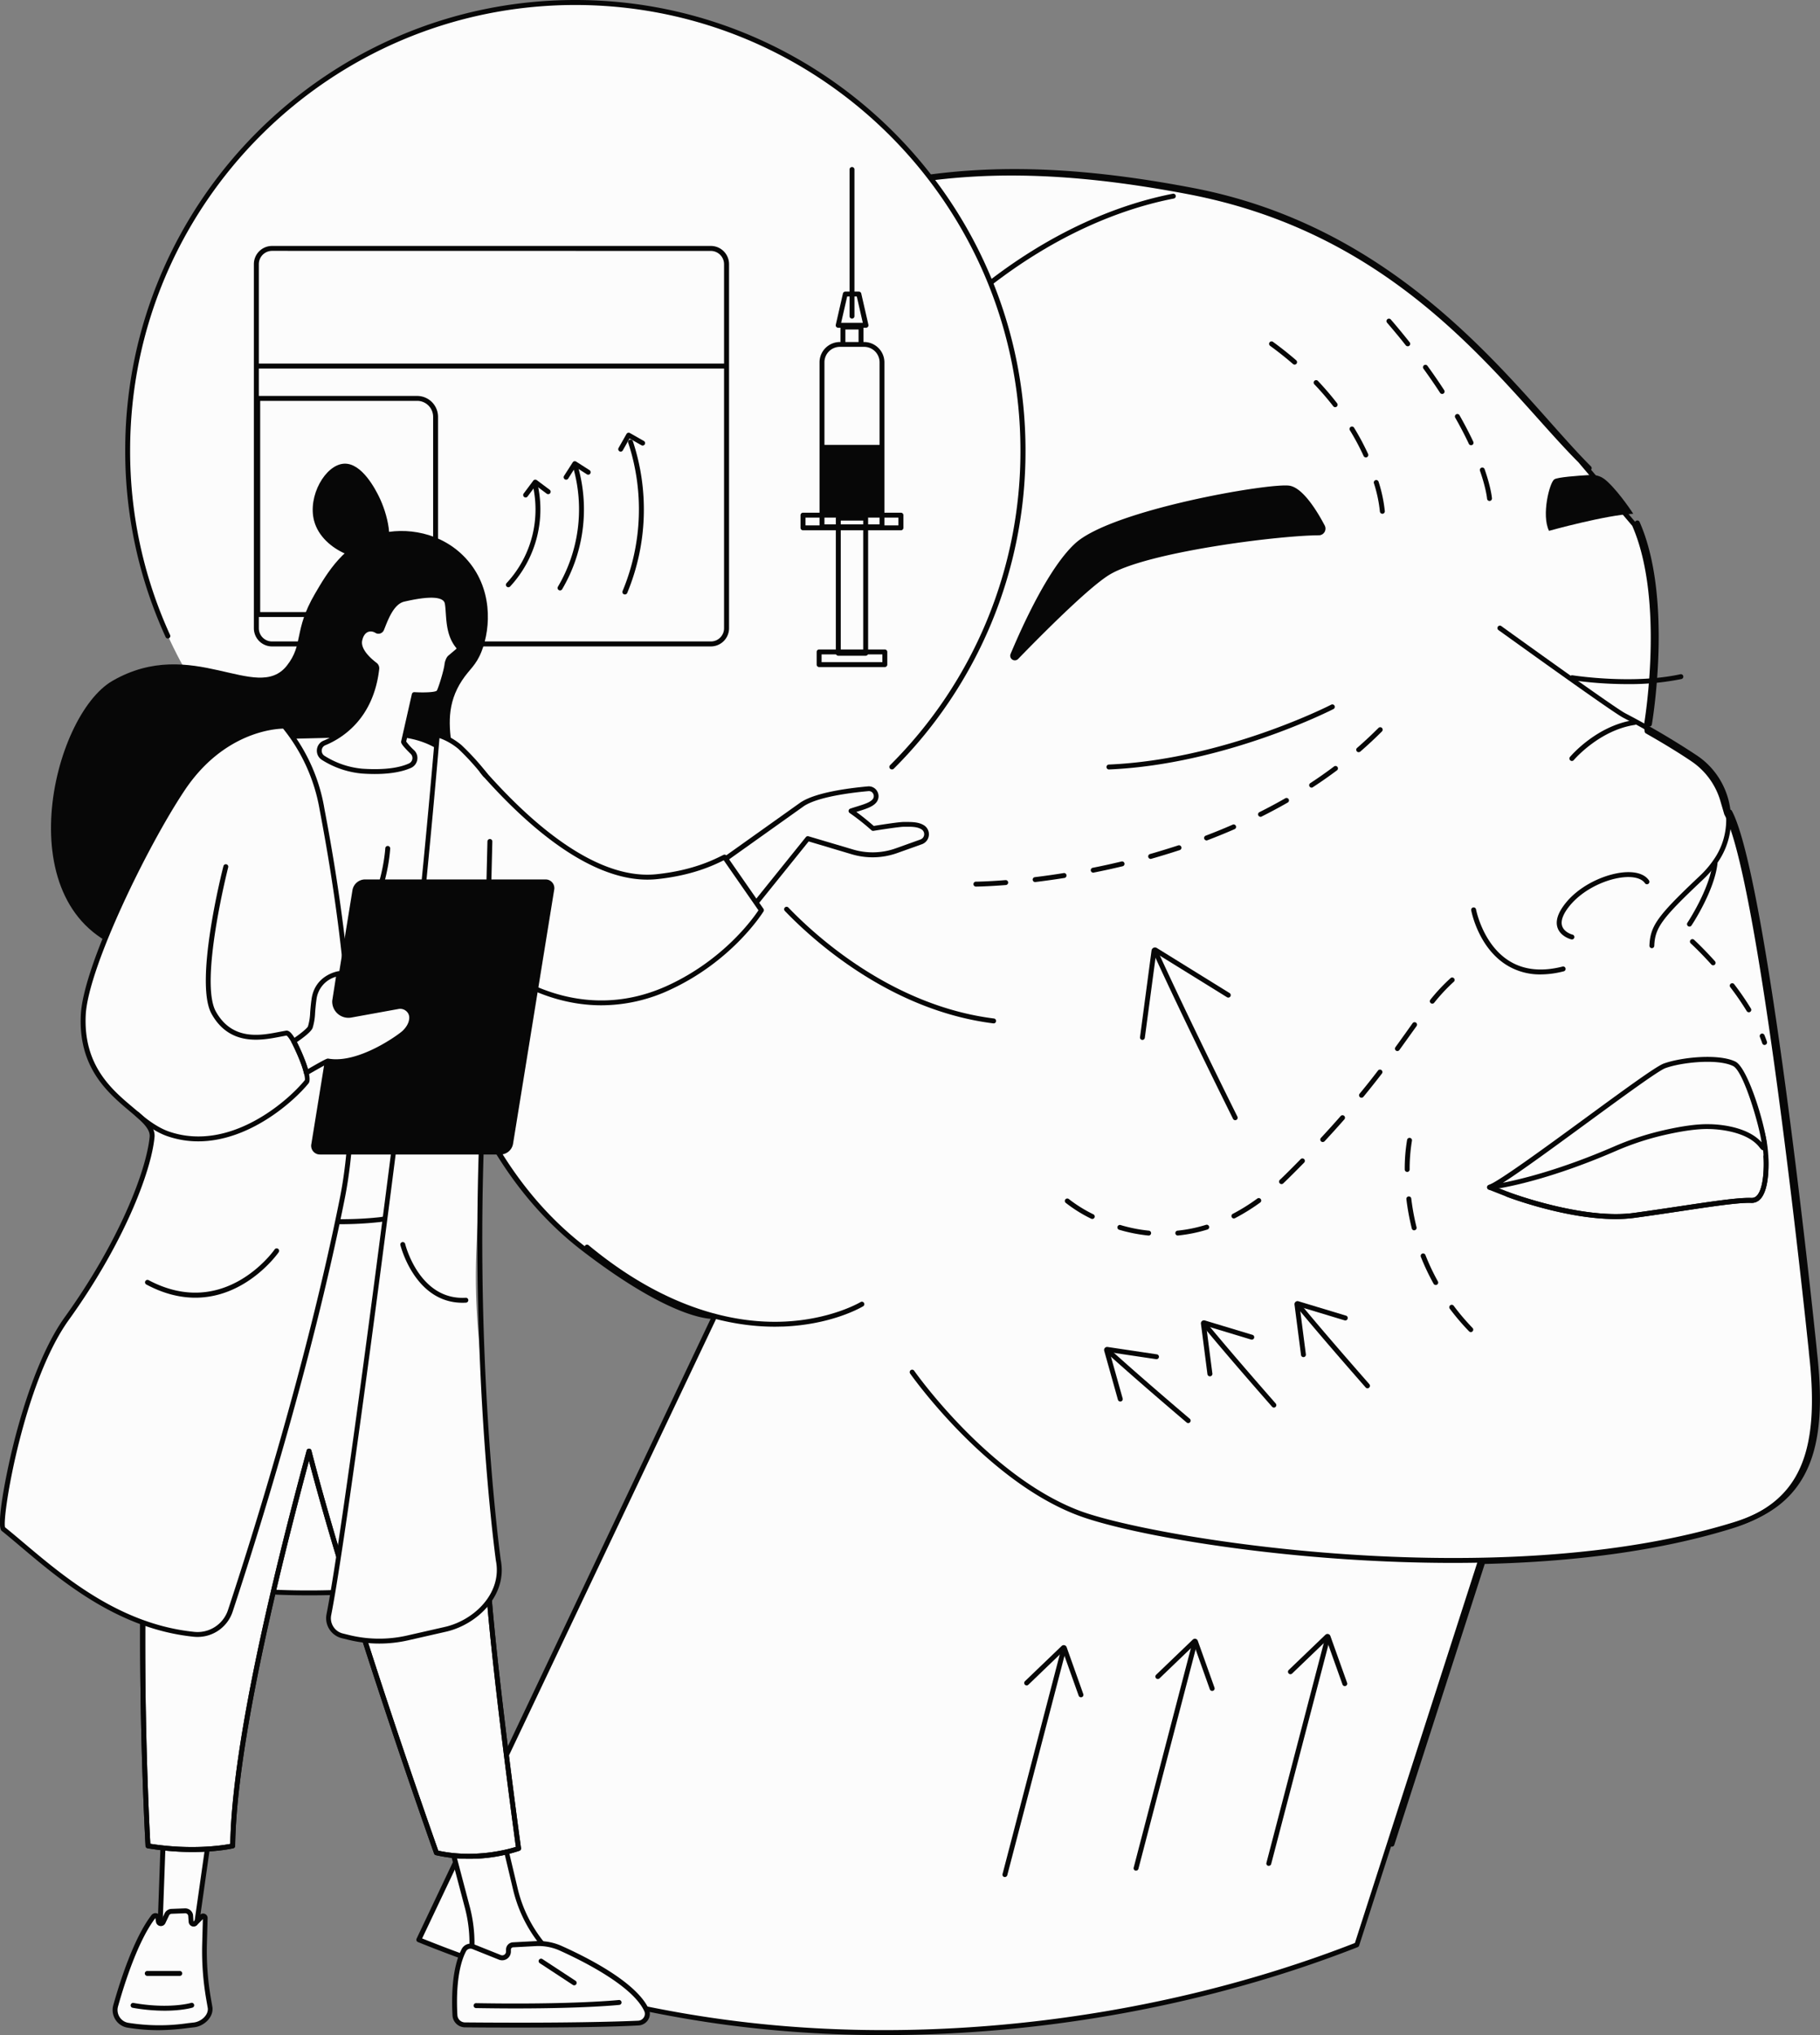 <svg xmlns="http://www.w3.org/2000/svg" width="966.31" height="1080" viewBox="0 0 966.31 1080"><rect x="0" y="0" width="966.31" height="1080" fill="#808080" stroke="none"/><g id="Слой_2" data-name="Слой 2"><g id="beauty02_488367704"><g id="beauty02_488367704-2" data-name="beauty02_488367704"><path d="M916.63 431.75l-1.84-6.27a39.58 39.58.0 0 0-16-22.45c-8-5.4-17-10.75-24.36-14.92l-.38-3s11.58-66-6.37-106.69l-28.72-34C800.34 205.93 746.67 124 631.62 101.93c-65.3-12.53-117.62-13.45-168.11-2-113.27 25.58-201.31 108.25-238 212.73.0.0-43.39 251.89 84.42 350 49.52 38 69.43 35.89 69.43 35.89l-157 330.87c54 21.87 110.49 36.85 163.84 43.94 104.38 13.87 225.3 1.44 334.18-41.19l65.35-202.92v-.46c46.11-1 92.89-6.32 133.33-18.79 38.8-12 48.68-40.19 42.6-92.25C961.59 717.19 936 467.89 916.63 431.75z" fill="#fcfcfc"/><path d="M469.39 1080a633.17 633.17.0 0 1-83.36-5.38c-54-7.18-110.75-22.4-164.16-44a1.29 1.29.0 0 1-.72-.73 1.34 1.34.0 0 1 0-1l156.16-329c-6.43-.48-27.28-4.73-68.19-36.13-29.35-22.53-52.07-55-67.54-96.66-12.34-33.22-20.11-72.27-23.1-116.08-5.08-74.53 5.63-137.89 5.74-138.52a1.6 1.6.0 0 1 .05-.21A334.14 334.14.0 0 1 314.92 175.7 329.58 329.58.0 0 1 463.23 98.61c50.19-11.33 102.2-10.7 168.63 2 95.75 18.38 148.28 77 186.63 119.79 7.6 8.49 14.78 16.5 21.38 23.09l28.8 34.06a1.29 1.29.0 0 1 .19.32c17.42 39.48 7.18 103.2 6.5 107.24l.27 2.15c9.29 5.27 17.32 10.2 23.88 14.65a41 41 0 0 1 16.54 23.19l1.79 6.12c18.52 35 42.41 260.35 45.07 286v.35c3.22 27.62 1.77 47.27-4.57 61.83-6.8 15.61-19.18 25.72-39 31.82C882.71 822.54 838.1 828.87 786.84 830l-65.22 202.5a1.32 1.32.0 0 1-.76.82C642.83 1063.91 554.58 1080 469.39 1080zm-245.26-51.3C277 1050 333 1065 386.37 1072c108.22 14.38 229.54-.51 333-40.88L784.43 829v-.24a1.31 1.31.0 0 1 1.28-1.33c51.47-1.1 96.21-7.4 133-18.73 36.33-11.2 48-36.68 41.7-90.86v-.38c-2.66-25.58-26.55-250.95-44.84-285.12a1.86 1.86.0 0 1-.1-.25l-1.84-6.27a38.36 38.36.0 0 0-15.49-21.74c-6.64-4.5-14.81-9.5-24.28-14.87a1.34 1.34.0 0 1-.65-1l-.37-3a1.2 1.2.0 0 1 0-.38c.11-.66 11.27-65.9-6.21-105.77L838 245.29c-6.57-6.55-13.78-14.59-21.41-23.11-38.1-42.52-90.28-100.75-185.17-119-66.06-12.67-117.74-13.31-167.57-2-110.59 25-199.18 104.14-237 211.79-.5 3-10.65 65.05-5.69 137.85 4.67 68.36 24 160.42 89.63 210.79 48.27 37.06 68.31 35.65 68.51 35.64a1.29 1.29.0 0 1 1.2.55 1.32 1.32.0 0 1 .11 1.3z" fill="#070707"/><path d="M227.24 313.08a1.3 1.3.0 0 1-1.23-1.73 334 334 0 0 1 90.62-136.49 329.54 329.54.0 0 1 148.3-77.09c50.2-11.33 102.21-10.7 168.64 2 95.25 18.28 151.61 81.67 188.9 123.61 7.95 8.94 15.47 17.39 22.23 24.14a1.3 1.3.0 0 1-1.84 1.84c-6.82-6.8-14.36-15.28-22.34-24.25-37.06-41.68-93.06-104.66-187.44-122.78C567 89.7 515.34 89.06 465.51 100.32c-110.63 25-199.24 104.2-237 211.89A1.3 1.3.0 0 1 227.24 313.08z" fill="#070707"/><path d="M875.75 385.58a.82.82.0 0 1-.22.0 1.29 1.29.0 0 1-1.06-1.5c.11-.66 11.3-66.08-6.29-105.94a1.31 1.31.0 1 1 2.39-1.05c17.9 40.58 6.58 106.77 6.46 107.44A1.3 1.3.0 0 1 875.75 385.58z" fill="#070707"/><path d="M771.41 829.41c-20 0-38.79-.77-55.41-1.85-65.06-4.24-121.62-15-143.85-23.44-49.06-18.61-88.53-74.63-88.92-75.2a1.3 1.3.0 0 1 2.14-1.49c.39.56 39.4 55.93 87.7 74.25 38.37 14.56 221.64 44.94 347.3 6.2 36.33-11.19 48-36.67 41.7-90.85v-.35c-2.66-25.59-26.53-250.95-44.84-285.15a1.3 1.3.0 1 1 2.3-1.23C938 464.94 962 690.77 964.62 716.41v.32c3.23 27.62 1.78 47.27-4.57 61.83-6.8 15.61-19.17 25.72-38.94 31.82C873.49 825.07 819.07 829.41 771.41 829.41z" fill="#070707"/><path d="M818 517.11a33.45 33.45.0 0 1-18.44-5.19c-14.72-9.42-18.3-28.11-18.45-28.9a1.31 1.31.0 0 1 2.57-.48c0 .19 3.54 18.4 17.3 27.2 7.79 5 17.43 6.06 28.64 3.2a1.3 1.3.0 1 1 .65 2.52A49.6 49.6.0 0 1 818 517.11z" fill="#070707"/><path d="M834.57 498.52a1.17 1.17.0 0 1-.32.0c-.23-.06-5.72-1.48-7.3-6.23-1.22-3.68.29-8.14 4.49-13.27 8.67-10.6 24.12-16.55 34.06-16.17 4.69.17 8.17 1.68 10 4.36a1.3 1.3.0 1 1-2.13 1.5c-1.76-2.51-5.33-3.16-8-3.26-9.29-.34-23.79 5.25-31.95 15.22-3.54 4.33-4.93 8.06-4 10.8 1.13 3.4 5.42 4.51 5.46 4.52a1.3 1.3.0 0 1-.31 2.57z" fill="#070707"/><path d="M877 503.19h0a1.31 1.31.0 0 1-1.25-1.36c.44-10.55 4.19-15.74 26.73-37a52.35 52.35.0 0 0 8.2-9.82c10.94-17 6.06-40.26-10.9-51.76a423 423 0 0 0-37.89-22.34l-.31-.17c-6.37-3.4-63.53-44.62-66-46.37a1.3 1.3.0 1 1 1.53-2.11c.59.42 59.44 42.86 65.66 46.18l.31.17a425.16 425.16.0 0 1 38.13 22.48c18.11 12.29 23.32 37.11 11.62 55.33a55 55 0 0 1-8.6 10.31c-21.88 20.61-25.51 25.55-25.91 35.19A1.31 1.31.0 0 1 877 503.19z" fill="#070707"/><path d="M897 491.73a1.35 1.35.0 0 1-.72-.22 1.32 1.32.0 0 1-.37-1.81c.12-.18 11.74-17.74 13.38-31.7a1.3 1.3.0 0 1 2.59.31c-1.72 14.58-13.3 32.1-13.8 32.83A1.29 1.29.0 0 1 897 491.73z" fill="#070707"/><path d="M518.27 470.5a1.31 1.31.0 1 1 0-2.61s5.86-.05 15.59-.82a1.3 1.3.0 0 1 .21 2.6c-9.84.78-15.73.83-15.79.83zm31.27-2.4a1.31 1.31.0 0 1-.16-2.6c5.12-.62 10.32-1.35 15.46-2.18a1.31 1.31.0 0 1 .41 2.58c-5.17.83-10.4 1.56-15.55 2.19zm30.92-5a1.3 1.3.0 0 1-.26-2.58c5.11-1 10.24-2.14 15.25-3.34a1.3 1.3.0 0 1 .61 2.53c-5 1.21-10.21 2.34-15.35 3.36A1.07 1.07.0 0 1 580.46 463.15zm30.44-7.3a1.31 1.31.0 0 1-.36-2.56c5-1.42 10.05-3 14.92-4.56a1.31 1.31.0 1 1 .82 2.48c-4.91 1.61-10 3.16-15 4.59A1.34 1.34.0 0 1 610.9 455.85zm29.72-9.8a1.3 1.3.0 0 1-.46-2.52c4.89-1.86 9.74-3.84 14.43-5.89a1.3 1.3.0 0 1 1 2.39c-4.72 2.07-9.62 4.06-14.55 5.94A1.48 1.48.0 0 1 640.62 446.05zm28.66-12.54a1.3 1.3.0 0 1-.58-2.47c4.67-2.34 9.29-4.81 13.72-7.35a1.3 1.3.0 1 1 1.29 2.26c-4.47 2.56-9.13 5.06-13.85 7.42A1.21 1.21.0 0 1 669.28 433.51zM696.4 418a1.31 1.31.0 0 1-1.09-.59 1.29 1.29.0 0 1 .37-1.8c4.37-2.86 8.65-5.87 12.73-8.94A1.3 1.3.0 0 1 710 408.7c-4.13 3.1-8.46 6.14-12.87 9A1.31 1.31.0 0 1 696.4 418zm25-18.81a1.28 1.28.0 0 1-1-.45 1.29 1.29.0 0 1 .13-1.84c3.93-3.41 7.75-7 11.36-10.59a1.3 1.3.0 1 1 1.85 1.84c-3.66 3.66-7.53 7.27-11.51 10.72A1.3 1.3.0 0 1 721.35 399.14z" fill="#070707"/><path d="M625.4 655.68a1.3 1.3.0 0 1-.13-2.6A77.18 77.18.0 0 0 640.32 650a1.3 1.3.0 1 1 .76 2.49 80 80 0 0 1-15.54 3.17zm-15.6.0h-.14a84.2 84.2.0 0 1-15.56-3.09 1.31 1.31.0 0 1 .75-2.5 81.37 81.37.0 0 0 15.07 3 1.3 1.3.0 0 1-.12 2.6zm-29.86-8.79a1.36 1.36.0 0 1-.58-.13 75.31 75.31.0 0 1-13.53-8.43 1.3 1.3.0 1 1 1.67-2 74.2 74.2.0 0 0 13 8.09 1.3 1.3.0 0 1-.59 2.47zm75.2-.26a1.3 1.3.0 0 1-.6-2.46A102.61 102.61.0 0 0 667.63 636a1.31 1.31.0 0 1 1.54 2.11 106.72 106.72.0 0 1-13.43 8.35A1.3 1.3.0 0 1 655.14 646.62zm25.27-18.25a1.29 1.29.0 0 1-.95-.41 1.31 1.31.0 0 1 .06-1.84c.85-.8 1.71-1.62 2.56-2.46 2.89-2.85 5.74-5.71 8.49-8.52a1.3 1.3.0 1 1 1.86 1.83c-2.76 2.81-5.62 5.69-8.52 8.54-.87.86-1.74 1.7-2.61 2.51A1.27 1.27.0 0 1 680.41 628.37zm21.88-22.32a1.3 1.3.0 0 1-.95-2.19c3.58-3.86 7.1-7.75 10.45-11.57a1.3 1.3.0 0 1 2 1.72c-3.37 3.83-6.9 7.75-10.51 11.62A1.27 1.27.0 0 1 702.29 606.05zm20.59-23.51a1.32 1.32.0 0 1-.83-.3 1.31 1.31.0 0 1-.18-1.83c3.31-4 6.49-8 9.7-12.2a1.31 1.31.0 1 1 2.07 1.59c-3.24 4.2-6.42 8.22-9.75 12.26A1.29 1.29.0 0 1 722.88 582.54zm19.06-24.76a1.34 1.34.0 0 1-.76-.24 1.31 1.31.0 0 1-.29-1.82c2.08-2.86 4-5.57 5.86-8.15L750 543a1.3 1.3.0 0 1 2.11 1.53l-3.25 4.52c-1.85 2.59-3.79 5.31-5.87 8.17A1.29 1.29.0 0 1 741.94 557.78zm18.52-25.16a1.27 1.27.0 0 1-.82-.29 1.3 1.3.0 0 1-.19-1.83A99 99 0 0 1 770.25 519 1.3 1.3.0 0 1 772 520.9a96.29 96.29.0 0 0-10.52 11.24A1.27 1.27.0 0 1 760.46 532.62z" fill="#070707"/><path d="M780.92 706.92a1.3 1.3.0 0 1-.94-.4 124.55 124.55.0 0 1-10.24-12 1.3 1.3.0 1 1 2.09-1.56 122 122 0 0 0 10 11.76 1.3 1.3.0 0 1-.94 2.21zm-18.63-25a1.3 1.3.0 0 1-1.14-.66A118.65 118.65.0 0 1 754.39 667a1.3 1.3.0 1 1 2.42-1 116.53 116.53.0 0 0 6.61 14 1.29 1.29.0 0 1-1.13 1.93zm-11.46-29a1.31 1.31.0 0 1-1.26-1 126.18 126.18.0 0 1-2.86-15.54 1.3 1.3.0 0 1 2.59-.31 124.75 124.75.0 0 0 2.8 15.22 1.31 1.31.0 0 1-1 1.58A1.75 1.75.0 0 1 750.83 652.92zm-3.71-31h0a1.29 1.29.0 0 1-1.29-1.31 90.88 90.88.0 0 1 1.28-15.82 1.31 1.31.0 0 1 2.56.51 90.72 90.72.0 0 0-1.23 15.33A1.3 1.3.0 0 1 747.12 621.93z" fill="#070707"/><path d="M936.89 554.56a1.3 1.3.0 0 1-1.23-.88c-.38-1.1-.81-2.23-1.26-3.37a1.3 1.3.0 1 1 2.41-1c.48 1.17.92 2.35 1.31 3.49a1.31 1.31.0 0 1-.81 1.66A1.23 1.23.0 0 1 936.89 554.56zm-8.38-17.36a1.3 1.3.0 0 1-1.11-.63 147.51 147.51.0 0 0-8.79-12.77 1.31 1.31.0 0 1 2.07-1.59 148.31 148.31.0 0 1 8.94 13 1.3 1.3.0 0 1-1.11 2zm-18.88-24.92a1.28 1.28.0 0 1-1-.43c-6.12-6.78-10.81-11.08-10.86-11.12a1.31 1.31.0 1 1 1.76-1.93s4.83 4.42 11 11.31a1.3 1.3.0 0 1-1 2.17z" fill="#070707"/><path d="M733.94 272.65a1.31 1.31.0 0 1-1.3-1.22 73.61 73.61.0 0 0-3.18-15 1.3 1.3.0 1 1 2.49-.76 75.75 75.75.0 0 1 3.3 15.6 1.32 1.32.0 0 1-1.22 1.39zm-8.8-29.91A1.32 1.32.0 0 1 724 242a128.52 128.52.0 0 0-7.29-13.66 1.3 1.3.0 0 1 2.22-1.36 133.71 133.71.0 0 1 7.44 13.93 1.31 1.31.0 0 1-1.18 1.85zm-16.26-26.65a1.3 1.3.0 0 1-1-.5 151.67 151.67.0 0 0-10.12-11.73 1.31 1.31.0 0 1 1.89-1.8A154.94 154.94.0 0 1 709.91 214a1.3 1.3.0 0 1-.23 1.83A1.33 1.33.0 0 1 708.88 216.09zm-21.52-22.6a1.33 1.33.0 0 1-.86-.32c-3.83-3.32-7.92-6.57-12.15-9.64a1.32 1.32.0 0 1-.29-1.83 1.3 1.3.0 0 1 1.82-.28c4.3 3.12 8.44 6.41 12.33 9.78a1.31 1.31.0 0 1 .13 1.84A1.33 1.33.0 0 1 687.36 193.49z" fill="#070707"/><path d="M790.84 265.85a1.3 1.3.0 0 1-1.3-1.2s-.43-5.23-3.76-14.8a1.3 1.3.0 0 1 2.46-.86c3.46 9.94 3.88 15.25 3.9 15.47a1.31 1.31.0 0 1-1.21 1.39zm-9.79-29.57a1.3 1.3.0 0 1-1.18-.75c-2.1-4.46-4.51-9.09-7.17-13.77a1.31 1.31.0 1 1 2.27-1.29c2.68 4.74 5.13 9.43 7.26 13.95a1.31 1.31.0 0 1-.63 1.74A1.3 1.3.0 0 1 781.05 236.28zm-15.36-27.21a1.31 1.31.0 0 1-1.09-.59c-2.74-4.21-5.71-8.52-8.83-12.82a1.3 1.3.0 0 1 2.11-1.53c3.15 4.33 6.14 8.68 8.9 12.93a1.29 1.29.0 0 1-.38 1.8A1.31 1.31.0 0 1 765.69 209.07zm-18.32-25.32a1.32 1.32.0 0 1-1-.49c-3.14-4-6.48-8-9.92-12a1.3 1.3.0 1 1 2-1.7c3.46 4 6.82 8.11 10 12.1a1.3 1.3.0 0 1-1 2.11z" fill="#070707"/><path d="M588.71 408.35a1.31 1.31.0 0 1-.06-2.61c61.09-2.6 117.58-31.48 118.15-31.78a1.3 1.3.0 0 1 1.19 2.32c-.56.29-57.57 29.44-119.23 32.07z" fill="#070707"/><path d="M864.15 363.05a209.16 209.16.0 0 1-29.65-2.11 1.3 1.3.0 1 1 .42-2.57c.31.05 31.76 5 57.25-.55a1.3 1.3.0 1 1 .56 2.54A137.61 137.61.0 0 1 864.15 363.05z" fill="#070707"/><path d="M801.48 634.26S840 648.79 867.64 645s52.69-8.34 62.17-8 7.77-23.25 7.77-23.25-.27-19.29-10.59-27.61-117.75 37.19-117.75 37.19l-18.37 6.72z" fill="#fcfcfc"/><path d="M857.6 646.94c-25.89.0-55.18-10.94-56.58-11.46h0l-10.62-4.17a1.31 1.31.0 0 1 0-2.44l18.37-6.72c.21-.09 27.15-11.48 55-21.71 57-20.93 62.28-16.67 64-15.27 10.67 8.61 11.06 27.8 11.08 28.61.0.62 1.16 17-4.27 22.58a6.16 6.16.0 0 1-4.86 2c-6.44-.26-20.83 1.9-37.5 4.4-7.46 1.12-15.92 2.38-24.44 3.55A75.88 75.88.0 0 1 857.6 646.94zM802 633c.7.26 38.6 14.35 65.51 10.67 8.51-1.17 16.59-2.38 24.41-3.55 17.49-2.62 31.31-4.69 38-4.42a3.65 3.65.0 0 0 2.88-1.2c3.84-4 3.86-16.26 3.54-20.66.0-.26-.39-18.85-10.11-26.69-7.07-5.7-75.17 19.9-116.43 37.38l-15.2 5.56z" fill="#070707"/><path d="M935.43 608.35c5.37 7.35-6.85-40.11-14.68-43.84-8.91-4.25-28.66-1.9-37 1.13s-82.27 60.66-92.88 64.45c0 0 24.68-2.34 66.52-20.45a148 148 0 0 1 24.49-8.21c8.18-1.94 17.94-3.75 25.37-3.57C907.25 597.86 927.6 597.61 935.43 608.35z" fill="#fcfcfc"/><path d="M790.87 631.39a1.3 1.3.0 0 1-.44-2.53c5.47-2 29.66-19.66 51-35.28 20.29-14.86 37.81-27.68 41.88-29.16 9.1-3.31 28.9-5.43 38-1.09 7.32 3.49 17.26 38.86 16.72 45.08-.11 1.36-.76 1.81-1.29 2-1.2.34-2-.82-2.36-1.25-7.35-10.08-26.92-10-27.11-10-6.07-.15-14.72 1.07-25.09 3.53a147.25 147.25.0 0 0-24.27 8.13c-41.56 18-66.67 20.53-66.92 20.56zm115.7-67.9c-8.11.0-17.09 1.45-22.38 3.37-3.72 1.36-22.79 15.32-41.23 28.82-17.29 12.66-35 25.66-45 32 10.17-2 30.68-7 58.91-19.2a149 149 0 0 1 24.7-8.27c10.73-2.55 19.38-3.76 25.71-3.61.76.0 19.3-.12 28 9.6-1.15-8.69-9.53-37.8-15.14-40.47C916.92 564.13 911.93 563.49 906.57 563.49zM936.8 608h0z" fill="#070707"/><path d="M857.82 646.93c-26.14.0-56.44-11.33-57.88-11.88a1.3 1.3.0 1 1 .92-2.44c.39.15 39.58 14.8 66.6 11.1 8.51-1.17 16.59-2.38 24.41-3.55 17.49-2.62 31.31-4.69 38-4.42a3.65 3.65.0 0 0 2.88-1.2c3.84-4 3.86-16.26 3.54-20.66a1.3 1.3.0 0 1 2.6-.19c0 .7 1.17 17-4.26 22.66a6.16 6.16.0 0 1-4.86 2c-6.44-.26-20.83 1.9-37.5 4.4-7.46 1.12-15.92 2.38-24.44 3.55A73.93 73.93.0 0 1 857.82 646.93z" fill="#070707"/><path d="M834.57 403.84a1.27 1.27.0 0 1-.84-.31 1.3 1.3.0 0 1-.16-1.83c.57-.68 14.13-16.55 33.92-19.56a1.3 1.3.0 0 1 .39 2.58c-18.83 2.86-32.18 18.5-32.32 18.66A1.29 1.29.0 0 1 834.57 403.84z" fill="#070707"/><path d="M700.22 284.08a3.55 3.55.0 0 0 3.12-5.21c-3.86-7.33-11.46-19.91-18.64-21.11-10.19-1.7-94.26 12.74-113.79 30.57-13.7 12.51-27.4 42.15-34.36 58.73a2.45 2.45.0 0 0 4 2.66c13-13.4 37.1-37.59 48.18-44.52C608.14 293.08 678.55 284.15 700.22 284.08z" fill="#070707"/><path d="M822.43 281.71s30.56-8.5 44.72-9.06c0 0-6.59-10.25-13.31-16.7-3.11-3-5.67-4.09-10-3.85-6.46.37-16.87 1.14-18.6 2.29C822.71 256.09 818.32 273.36 822.43 281.71z" fill="#070707"/><path d="M411.37 704.06c-24.14.0-60-7.63-100.55-41.27a1.3 1.3.0 0 1 1.66-2c42.38 35.14 79.37 41.47 103 40.6 25.54-.94 41.29-10.31 41.45-10.4a1.3 1.3.0 0 1 1.79.44 1.31 1.31.0 0 1-.44 1.79c-.66.39-16.37 9.76-42.54 10.77C414.3 704 412.85 704.06 411.37 704.06z" fill="#070707"/><path d="M516.11 159.25a1.3 1.3.0 0 1-.84-2.3c42.7-35.78 82-49.19 107.41-54.13a1.3 1.3.0 1 1 .5 2.55c-25.13 4.89-64 18.15-106.23 53.58A1.33 1.33.0 0 1 516.11 159.25z" fill="#070707"/><path d="M739 980a1.12 1.12.0 0 1-.4-.07 1.31 1.31.0 0 1-.84-1.64L786.2 828a1.3 1.3.0 1 1 2.48.8l-48.4 150.29A1.3 1.3.0 0 1 739 980z" fill="#070707"/><path d="M655.83 594.47a1.3 1.3.0 0 1-1.17-.72c-.26-.53-26.38-52.94-42.48-88.35a1.3 1.3.0 1 1 2.37-1.08c16.08 35.37 42.18 87.74 42.44 88.27a1.3 1.3.0 0 1-.58 1.74A1.24 1.24.0 0 1 655.83 594.47z" fill="#070707"/><path d="M606.58 551.87h-.18a1.3 1.3.0 0 1-1.12-1.46l6.12-46a1.84 1.84.0 0 1 2.8-1.33L652.83 527a1.3 1.3.0 0 1-1.37 2.22l-37.63-23.29-6 44.85A1.3 1.3.0 0 1 606.58 551.87zM614 504.73z" fill="#070707"/><path d="M726.09 736.76a1.32 1.32.0 0 1-1-.44c-.2-.24-20.87-23.66-35.21-41a1.3 1.3.0 1 1 2-1.66c14.31 17.28 35 40.68 35.16 40.91a1.31 1.31.0 0 1-.12 1.84A1.27 1.27.0 0 1 726.09 736.76z" fill="#070707"/><path d="M692.05 720.21a1.3 1.3.0 0 1-1.29-1.13l-3.46-26.76a1.62 1.62.0 0 1 .56-1.44 1.59 1.59.0 0 1 1.51-.32l25.28 7.64a1.29 1.29.0 0 1 .87 1.62 1.31 1.31.0 0 1-1.63.87l-23.81-7.19 3.26 25.24a1.3 1.3.0 0 1-1.12 1.46zM689.88 692h0z" fill="#070707"/><path d="M676.42 747a1.32 1.32.0 0 1-1-.44c-.23-.26-22.75-25.79-37.11-43.27a1.31 1.31.0 0 1 .19-1.84 1.29 1.29.0 0 1 1.83.18c14.32 17.45 36.82 42.95 37 43.2a1.31 1.31.0 0 1-1 2.17z" fill="#070707"/><path d="M642.37 730.4a1.31 1.31.0 0 1-1.29-1.13l-3.45-26.76a1.57 1.57.0 0 1 .55-1.44 1.61 1.61.0 0 1 1.52-.32L665 708.39a1.3 1.3.0 1 1-.75 2.49l-23.81-7.19 3.26 25.24a1.31 1.31.0 0 1-1.13 1.46zm-2.16-28.23h0z" fill="#070707"/><path d="M630.89 755.22a1.31 1.31.0 0 1-.85-.31c-.26-.22-26.24-22.22-43-37.45a1.3 1.3.0 1 1 1.75-1.92c16.7 15.19 42.65 37.16 42.91 37.38a1.31 1.31.0 0 1-.84 2.3z" fill="#070707"/><path d="M594.81 743.77a1.31 1.31.0 0 1-1.26-.95l-7.29-26a1.62 1.62.0 0 1 1.8-2l26.11 3.9a1.3 1.3.0 1 1-.38 2.57l-24.61-3.67 6.88 24.51a1.29 1.29.0 0 1-.9 1.6A1.1 1.1.0 0 1 594.81 743.77zm-6-27.63h0z" fill="#070707"/><path d="M573.94 900.74a1.3 1.3.0 0 1-1.23-.87l-8.36-23.43L546 894.07a1.3 1.3.0 0 1-1.81-1.88l19.47-18.68a1.6 1.6.0 0 1 1.49-.41 1.63 1.63.0 0 1 1.16 1L575.16 899a1.29 1.29.0 0 1-.78 1.66A1.41 1.41.0 0 1 573.94 900.74zm-8.49-25.35h0z" fill="#070707"/><path d="M533.55 996.11a1.24 1.24.0 0 1-.33.0 1.3 1.3.0 0 1-.93-1.59L562.86 877.3a1.29 1.29.0 0 1 1.59-.93 1.31 1.31.0 0 1 .93 1.59L534.81 995.14A1.3 1.3.0 0 1 533.55 996.11z" fill="#070707"/><path d="M643.57 897.34a1.3 1.3.0 0 1-1.23-.86L634 873.05l-18.36 17.62a1.3 1.3.0 0 1-1.81-1.88l19.47-18.68a1.62 1.62.0 0 1 2.65.62l8.87 24.87a1.29 1.29.0 0 1-1.22 1.74zM635.08 872h0z" fill="#070707"/><path d="M603.18 992.71a1.24 1.24.0 0 1-.33.0 1.3 1.3.0 0 1-.93-1.59L632.49 873.9a1.3 1.3.0 1 1 2.52.66L604.44 991.74A1.29 1.29.0 0 1 603.18 992.71z" fill="#070707"/><path d="M714 894.79a1.3 1.3.0 0 1-1.22-.86l-8.37-23.43-18.36 17.62a1.3 1.3.0 1 1-1.81-1.88l19.47-18.68a1.62 1.62.0 0 1 2.64.63l8.88 24.86a1.29 1.29.0 0 1-1.23 1.74zm-8.48-25.35h0z" fill="#070707"/><path d="M673.66 990.17a1.26 1.26.0 0 1-.33.0 1.29 1.29.0 0 1-.93-1.59L703 871.35a1.31 1.31.0 0 1 2.53.66L674.92 989.19A1.31 1.31.0 0 1 673.66 990.17z" fill="#070707"/><path d="M527.61 543.1h-.17c-54.73-6.84-95.68-44-110.75-59.68a1.3 1.3.0 0 1 1.88-1.81c14.87 15.47 55.29 52.16 109.2 58.9a1.31 1.31.0 0 1-.16 2.6z" fill="#070707"/><circle cx="305.44" cy="238.96" r="237.65" transform="translate(-79.51 285.97) rotate(-45)" fill="#fcfcfc"/><path d="M473.49 408.31a1.31 1.31.0 0 1-.92-2.23A234.79 234.79.0 0 0 541.79 239c0-130.33-106-236.35-236.35-236.35S69.09 108.63 69.09 239a234.44 234.44.0 0 0 21.22 98 1.3 1.3.0 1 1-2.37 1.08A236.94 236.94.0 0 1 66.48 239c0-131.76 107.2-239 239-239s239 107.2 239 239a237.42 237.42.0 0 1-70 169A1.31 1.31.0 0 1 473.49 408.31z" fill="#070707"/><path d="M221.48 327.44H136.84a1.3 1.3.0 0 1-1.3-1.3V211.42a1.3 1.3.0 0 1 1.3-1.3h84.64a11.1 11.1.0 0 1 11.09 11.08v95.16A11.1 11.1.0 0 1 221.48 327.44zm-83.34-2.61h83.34a8.48 8.48.0 0 0 8.48-8.47V221.2a8.48 8.48.0 0 0-8.48-8.47H138.14z" fill="#070707"/><path d="M377.43 343.05h-233a9.65 9.65.0 0 1-9.64-9.64V140.17a9.65 9.65.0 0 1 9.64-9.65h233a9.66 9.66.0 0 1 9.65 9.65V333.41A9.66 9.66.0 0 1 377.43 343.05zm-233-209.92a7.05 7.05.0 0 0-7 7V333.41a7 7 0 0 0 7 7h233a7 7 0 0 0 7-7V140.17a7.05 7.05.0 0 0-7-7z" fill="#070707"/><path d="M385.58 195.56H136.84a1.31 1.31.0 0 1 0-2.61H385.58a1.31 1.31.0 0 1 0 2.61z" fill="#070707"/><path d="M269.91 311.64a1.34 1.34.0 0 1-.89-.35 1.31 1.31.0 0 1-.06-1.84 57.25 57.25.0 0 0 15.36-39.09 57.91 57.91.0 0 0-1.3-12.2 1.3 1.3.0 0 1 2.55-.55 60.22 60.22.0 0 1-14.7 53.61A1.31 1.31.0 0 1 269.91 311.64z" fill="#070707"/><path d="M279.08 264a1.33 1.33.0 0 1-.78-.26 1.3 1.3.0 0 1-.27-1.82l5.11-6.85a1.29 1.29.0 0 1 .86-.51 1.37 1.37.0 0 1 1 .24l6.84 5.11a1.3 1.3.0 1 1-1.56 2.09l-5.82-4.34-4.34 5.81A1.28 1.28.0 0 1 279.08 264z" fill="#070707"/><path d="M297.34 313.34a1.25 1.25.0 0 1-.66-.19 1.3 1.3.0 0 1-.46-1.78 80.86 80.86.0 0 0 8.32-62.5 1.29 1.29.0 0 1 .9-1.6 1.31 1.31.0 0 1 1.61.91 83.42 83.42.0 0 1-8.58 64.52A1.32 1.32.0 0 1 297.34 313.34z" fill="#070707"/><path d="M300.57 254.56a1.27 1.27.0 0 1-.7-.21 1.3 1.3.0 0 1-.4-1.8l4.61-7.19a1.27 1.27.0 0 1 .82-.57 1.37 1.37.0 0 1 1 .17l7.19 4.6a1.31 1.31.0 0 1-1.41 2.2l-6.11-3.92L301.67 254A1.3 1.3.0 0 1 300.57 254.56z" fill="#070707"/><path d="M331.75 315.47a1.24 1.24.0 0 1-.5-.1 1.3 1.3.0 0 1-.7-1.7 112.72 112.72.0 0 0 3-78.69 1.3 1.3.0 1 1 2.47-.82 115.41 115.41.0 0 1-3 80.51A1.31 1.31.0 0 1 331.75 315.47z" fill="#070707"/><path d="M329.55 239.67a1.23 1.23.0 0 1-.64-.17 1.3 1.3.0 0 1-.49-1.78l4.21-7.42a1.36 1.36.0 0 1 .79-.62 1.39 1.39.0 0 1 1 .12l7.43 4.22a1.3 1.3.0 1 1-1.29 2.26l-6.31-3.58L330.68 239A1.31 1.31.0 0 1 329.55 239.67z" fill="#070707"/><path d="M450.9 89.94h2.89v77.84H450.9z" fill="#fcfcfc"/><path d="M452.36 169.09a1.31 1.31.0 0 1-1.3-1.31V89.94a1.3 1.3.0 0 1 2.6.0v77.84A1.31 1.31.0 0 1 452.36 169.09z" fill="#070707"/><path d="M457.15 185.64h-9.61a1.3 1.3.0 0 1-1.3-1.3V173.55a1.3 1.3.0 0 1 1.3-1.3h9.61a1.31 1.31.0 0 1 1.31 1.3v10.79A1.31 1.31.0 0 1 457.15 185.64zm-8.3-2.6h7v-8.19h-7z" fill="#070707"/><path d="M459.74 173.94H445a1.3 1.3.0 0 1-1-.49 1.29 1.29.0 0 1-.25-1.1l3.8-16.6a1.3 1.3.0 0 1 1.27-1H456a1.31 1.31.0 0 1 1.27 1l3.8 16.6a1.3 1.3.0 0 1-1.27 1.59zm-13.15-2.61H458.1l-3.2-14h-5.1z" fill="#070707"/><path d="M445.08 276.47h14.53v70.25H445.08z" fill="#fcfcfc"/><path d="M459.61 348H445.08a1.3 1.3.0 0 1-1.3-1.3V275a1.31 1.31.0 0 1 1.3-1.31h14.53a1.31 1.31.0 0 1 1.31 1.31v71.77A1.31 1.31.0 0 1 459.61 348zm-13.22-2.61h11.92V276.25H446.39z" fill="#070707"/><path d="M457.31 182.81h-9.92a11 11 0 0 0-11 11V236.1h31.85V193.77A11 11 0 0 0 457.31 182.81z" fill="#fcfcfc"/><path d="M436.42 236.09h31.85v36.53H436.42z" fill="#070707"/><path d="M468.27 280.87H436.42a1.3 1.3.0 0 1-1.3-1.3V192.31a10.81 10.81.0 0 1 10.8-10.8h12.85a10.81 10.81.0 0 1 10.8 10.8v87.26A1.3 1.3.0 0 1 468.27 280.87zm-30.54-2.6H467v-86a8.21 8.21.0 0 0-8.2-8.2H445.92a8.2 8.2.0 0 0-8.19 8.2z" fill="#070707"/><path d="M478.34 281.42h-52a1.3 1.3.0 0 1-1.3-1.3v-6.73a1.3 1.3.0 0 1 1.3-1.3h52a1.31 1.31.0 0 1 1.31 1.3v6.73A1.31 1.31.0 0 1 478.34 281.42zm-50.68-2.61H477v-4.12H427.66z" fill="#070707"/><path d="M469.79 354H434.9a1.3 1.3.0 0 1-1.3-1.3v-6.73a1.3 1.3.0 0 1 1.3-1.3h34.89a1.31 1.31.0 0 1 1.31 1.3v6.73A1.31 1.31.0 0 1 469.79 354zm-33.58-2.61h32.28v-4.12H436.21z" fill="#070707"/><path d="M215.28 842.2S101.94 858.71 41.41 816.89 152.06 548.21 152.06 548.21z" fill="#fcfcfc"/><path d="M163.82 846.62c-38.14.0-89.12-5.15-123.15-28.66-6.94-4.8-11.26-12.17-12.83-21.91-4.72-29.26 14.6-80 57.42-150.87 31.8-52.63 65.43-97.31 65.76-97.76a1.31 1.31.0 0 1 2.32.51l63.22 294a1.29 1.29.0 0 1-.21 1 1.27 1.27.0 0 1-.88.55A405.61 405.61.0 0 1 163.82 846.62zM151.39 551.29c-15.57 21.05-131.33 180.17-121 244.35 1.46 9 5.41 15.8 11.74 20.18C98 854.39 200.6 842.77 213.71 841.1z" fill="#070707"/><path d="M235.9 965.92l12.19 46.21a74.6 74.6.0 0 1 1.89 28.34L247.54 1060l61.56-10-8-5.86a72.49 72.49.0 0 1-27.53-41.61L263 957.9z" fill="#fcfcfc"/><path d="M247.54 1061.3a1.31 1.31.0 0 1-1.29-1.47l2.44-19.52a73.19 73.19.0 0 0-1.86-27.84l-12.19-46.22a1.31 1.31.0 0 1 .89-1.58l27.12-8a1.32 1.32.0 0 1 1 .12 1.29 1.29.0 0 1 .61.83l10.59 44.58a71.26 71.26.0 0 0 27 40.86l7.95 5.86a1.29 1.29.0 0 1 .5 1.35 1.31 1.31.0 0 1-1.06 1l-61.56 10zm-10-94.49 11.86 45a75.74 75.74.0 0 1 1.93 28.83l-2.23 17.8 56.78-9.27-5.46-4a73.9 73.9.0 0 1-28-42.36l-10.28-43.24z" fill="#070707"/><path d="M241.55 1069.54c-.46-8.16-.57-24.41 4.75-34.59a4 4 0 0 1 5-1.84l14.08 5.64a3.34 3.34.0 0 0 4.57-3.09v-1a2.58 2.58.0 0 1 2.43-2.57l12.13-.63a28.59 28.59.0 0 1 13.18 2.47c12.55 5.63 39.2 18.91 45.56 32.8a5 5 0 0 1-4.37 6.92c-11 .49-38.83 1.37-92 .91A5.37 5.37.0 0 1 241.55 1069.54z" fill="#fcfcfc"/><path d="M275.44 1076c-8.59.0-18.09.0-28.58-.12a6.69 6.69.0 0 1-6.61-6.3c-.49-8.72-.52-24.91 4.89-35.27a5.29 5.29.0 0 1 6.67-2.44l14.09 5.64a2 2 0 0 0 2.77-1.88v-1a3.87 3.87.0 0 1 3.67-3.87l12.13-.63a30 30 0 0 1 13.78 2.58c14.52 6.51 39.83 19.51 46.22 33.45a6 6 0 0 1-.36 5.72 6.35 6.35.0 0 1-5.14 3C329.46 1075.42 309.78 1076 275.44 1076zm-32.59-6.57a4.08 4.08.0 0 0 4 3.84c52.38.45 80.11-.38 92-.91a3.74 3.74.0 0 0 3-1.8 3.43 3.43.0 0 0 .22-3.28c-6.26-13.65-33.49-27-44.91-32.15a27.46 27.46.0 0 0-12.58-2.36l-12.13.64a1.26 1.26.0 0 0-1.2 1.26v1a4.63 4.63.0 0 1-6.35 4.3l-14.09-5.64a2.68 2.68.0 0 0-3.39 1.23C242.33 1045.36 242.37 1061 242.85 1069.46z" fill="#070707"/><path d="M273.78 1065.85q-9.67.0-21.13-.19a1.31 1.31.0 0 1 0-2.61c51.52.89 75.67-1.65 75.91-1.67a1.3 1.3.0 1 1 .28 2.59C328.69 1064 311 1065.85 273.78 1065.85z" fill="#070707"/><path d="M304.87 1053.58a1.33 1.33.0 0 1-.71-.21l-17.59-11.54a1.3 1.3.0 1 1 1.42-2.18l17.6 11.54a1.29 1.29.0 0 1 .37 1.8A1.27 1.27.0 0 1 304.87 1053.58z" fill="#070707"/><path d="M111.15 973.73 103.71 1025.99H84.87L86.7 974.59 111.15 973.73z" fill="#fcfcfc"/><path d="M103.71 1027.29H84.87a1.27 1.27.0 0 1-.94-.4 1.3 1.3.0 0 1-.37-1l1.84-51.4a1.29 1.29.0 0 1 1.25-1.25l24.45-.86a1.28 1.28.0 0 1 1 .43 1.26 1.26.0 0 1 .32 1L105 1026.17A1.3 1.3.0 0 1 103.71 1027.29zm-17.49-2.61h16.36l7.06-49.59L88 975.85z" fill="#070707"/><path d="M103 1074.62c-7.71.82-18.53 2.79-35 .15a8.2 8.2.0 0 1-6.55-10.33c3.49-12.41 10.8-35.32 20-47.32a1.37 1.37.0 0 1 2.39.4l.33 2.16a1.33 1.33.0 0 0 2.51.37l2-4.31a2.93 2.93.0 0 1 2.23-1.41l7.16-.28a2.94 2.94.0 0 1 3.15 2.41l.24 3.4a1.33 1.33.0 0 0 2.49.54l3.09-3.17a1.07 1.07.0 0 1 1.94.67l-.37 13.58a147.41 147.41.0 0 0 2.13 29.29l.84 4.86C112.07 1070.12 107.47 1074.14 103 1074.62z" fill="#fcfcfc"/><path d="M84.2 1077.4a103.15 103.15.0 0 1-16.45-1.34 9.41 9.41.0 0 1-6.44-4.23 9.58 9.58.0 0 1-1.15-7.75c3.55-12.62 10.9-35.61 20.26-47.76a2.69 2.69.0 0 1 4.67.78 1.89 1.89.0 0 1 0 .23l.33 2.16 2.08-4.31a4.31 4.31.0 0 1 3.29-2.15l7.23-.28a4.23 4.23.0 0 1 4.48 3.48s0 .09.0.13l.24 3.41a1.39 1.39.0 0 1 .26-.28l3-3.12a2.38 2.38.0 0 1 4.23 1.56l-.37 13.58a147.15 147.15.0 0 0 2.11 29l.84 4.86c.54 5.4-4.73 10-9.79 10.5l-3.08.36A126.5 126.5.0 0 1 84.2 1077.4zm-1.71-59.49c-9.1 11.81-16.33 34.44-19.82 46.88a6.94 6.94.0 0 0 .83 5.63 6.75 6.75.0 0 0 4.67 3.07 104.54 104.54.0 0 0 31.56.19l3.12-.36c3.76-.4 7.85-3.79 7.48-7.56l-.83-4.77a149.22 149.22.0 0 1-2.14-29.55l.35-13L105 1021.2a2.63 2.63.0 0 1-4.83-1.25l-.24-3.32a1.62 1.62.0 0 0-1.73-1.28l-7.23.28a1.59 1.59.0 0 0-1.16.78l-2 4.19a2.63 2.63.0 0 1-5-.72l-.29-1.94z" fill="#070707"/><path d="M87.37 1067.06a97.54 97.54.0 0 1-16.93-1.55 1.3 1.3.0 0 1 .45-2.57c18.79 3.32 30.34.07 30.45.0a1.31 1.31.0 1 1 .73 2.51C101.75 1065.57 96.51 1067.06 87.37 1067.06z" fill="#070707"/><path d="M95.46 1048.58H78.18a1.3 1.3.0 0 1 0-2.6H95.46a1.3 1.3.0 1 1 0 2.6z" fill="#070707"/><path d="M258.5 827.56c-1-38.1-25.68-197.67-25.68-197.67L206.05 628c1.67-5.2 2.6-8 2.6-8l-98.07-5.68c-49 80-32 365.31-32 365.31 26.52 4.34 45 0 45 0 .66-49.88 20.28-134.72 40.52-209.47 21.67 84.37 67.65 213.12 67.65 213.12C255 988.53 275.34 981 275.34 981S259.49 865.67 258.5 827.56z" fill="#fcfcfc"/><path d="M249 986.44a79.13 79.13.0 0 1-17.58-1.93 1.31 1.31.0 0 1-.94-.83c-.45-1.26-44.54-125-66.44-208.46C138.58 870 125.39 938.7 124.85 979.61a1.29 1.29.0 0 1-1 1.25c-.77.18-19 4.35-45.49.0a1.3 1.3.0 0 1-1.09-1.21c0-.71-4.24-72.32-2.38-152.78C77.38 718.72 89 647 109.47 613.6a1.3 1.3.0 0 1 1.19-.62l98.07 5.68a1.31 1.31.0 0 1 1.16 1.71s-.74 2.27-2.09 6.46l25.11 1.76a1.3 1.3.0 0 1 1.19 1.1c.25 1.6 24.73 160.09 25.71 197.84s16.66 152.11 16.82 153.26a1.3 1.3.0 0 1-.84 1.4A83.52 83.52.0 0 1 249 986.44zm-16.31-4.31c19.47 4.21 36.94-.69 41.2-2-1.6-11.78-15.78-116.7-16.7-152.48-.93-36-23.39-182.7-25.51-196.48L206 629.31a1.29 1.29.0 0 1-1-.57 1.28 1.28.0 0 1-.17-1.12l2.08-6.46-95.6-5.53C65 692.78 78.76 959.5 79.81 978.47c22 3.44 38.37.84 42.45.06.76-41.94 14.4-112.16 40.56-208.75a1.28 1.28.0 0 1 1.26-1 1.31 1.31.0 0 1 1.26 1C185.93 850 229.08 971.91 232.7 982.13z" fill="#070707"/><path d="M249 986.44a79.13 79.13.0 0 1-17.58-1.93 1.31 1.31.0 0 1-.94-.83c-.45-1.26-44.54-125-66.44-208.46C138.58 870 125.39 938.7 124.85 979.61a1.29 1.29.0 0 1-1 1.25c-.77.18-19 4.35-45.49.0a1.3 1.3.0 0 1-1.09-1.21c0-.71-4.24-72.32-2.38-152.78C77.38 718.72 89 647 109.47 613.6a1.29 1.29.0 0 1 1.19-.62l98.07 5.68a1.31 1.31.0 0 1 1.16 1.71s-.74 2.27-2.09 6.46l25.11 1.76a1.3 1.3.0 0 1 1.19 1.11c.25 1.59 24.73 160.08 25.71 197.83s16.66 152.11 16.82 153.26a1.31 1.31.0 0 1-.84 1.4A83.52 83.52.0 0 1 249 986.44zm-16.31-4.31c19.47 4.21 36.94-.69 41.2-2-1.6-11.78-15.78-116.7-16.7-152.48-.93-36-23.39-182.7-25.51-196.48L206 629.31a1.32 1.32.0 0 1-1.15-1.7l2.08-6.45-95.6-5.53C65 692.78 78.76 959.5 79.81 978.47c22 3.44 38.37.84 42.45.06.76-41.94 14.4-112.16 40.56-208.75a1.28 1.28.0 0 1 1.26-1 1.31 1.31.0 0 1 1.26 1C185.93 850 229.08 971.91 232.7 982.13z" fill="#070707"/><path d="M247.31 296.3c-12.85-13.91-32-16.84-46.32-12.91-18.17 5-27.34 20.68-33.8 31.77-11.43 19.61-5.91 26.71-14.89 38.09-15.91 20.17-50.3-16.31-92.59 8.07-32.18 18.55-56.62 121.26 7.51 143 31.22 10.59 72.82 14.13 104.13 4.13 29.88-9.54 67.26-35.06 72.62-70.05 4.42-28.94-14.65-53 1.31-77.26 4.06-6.18 7.43-7.85 10.45-15.58C260.63 333 261.73 311.9 247.31 296.3z" fill="#070707"/><path d="M203.1 294.27c6.83-5.54 2.5-21.87-1.87-30.69-1.63-3.3-9-18.08-18.6-17.51-9.9.59-19.38 17.21-15.85 30.37C171.2 292.9 195.1 300.76 203.1 294.27z" fill="#070707"/><path d="M426.23 426.6c7.82-5 25-7.17 34.68-8a3.94 3.94.0 0 1 3.32 6.51c-2.12 2.51-7.42 3.58-12.43 5.3a122.82 122.82.0 0 1 11.73 9.27s13.43-2.23 16.42-2.2 7.1-.29 10 1.56l.08.06a4.32 4.32.0 0 1-.9 7.69l-13 4.65a37.93 37.93.0 0 1-23.62.65l-23.6-7L390 493.27 380.7 459z" fill="#fcfcfc"/><path d="M390 494.58h-.27a1.3 1.3.0 0 1-1-.93l-9.33-34.27a1.29 1.29.0 0 1 .5-1.41l45.52-32.4h.06c8.07-5.14 25.56-7.37 35.27-8.24a5.12 5.12.0 0 1 5.09 2.77 5.22 5.22.0 0 1-.67 5.87c-1.86 2.22-5.58 3.37-9.51 4.59l-1 .31c4.11 3 7.93 6.29 9.24 7.45 2.71-.44 13.28-2.14 16-2.11h1.28c2.94.0 6.59.0 9.39 1.76A5.63 5.63.0 0 1 489.55 448l-13 4.64a38.89 38.89.0 0 1-24.43.68l-22.76-6.79-38.35 47.58A1.3 1.3.0 0 1 390 494.58zm-7.84-35 8.43 30.93 37.29-46.28a1.3 1.3.0 0 1 1.38-.43l23.6 7a36.4 36.4.0 0 0 22.81-.63l13-4.65a3 3 0 0 0 .63-5.37c-2.23-1.44-5.45-1.42-8-1.4h-1.33c-2.31.0-12.48 1.56-16.19 2.17a1.29 1.29.0 0 1-1.09-.32 124.18 124.18.0 0 0-11.57-9.15 1.3 1.3.0 0 1 .3-2.31c1.19-.41 2.39-.78 3.56-1.14 3.56-1.1 6.91-2.14 8.29-3.77a2.64 2.64.0 0 0 .34-3 2.53 2.53.0 0 0-2.54-1.39c-9.46.85-26.46 3-34.07 7.83z" fill="#070707"/><path d="M235.6 491.7 219 394.58s21.68-2.29 33 10.26 54.76 64.83 96.81 60.39c19.12-2 30.15-7.49 35.92-10.39L404.28 483c-5.56 8.73-22.09 28.51-48.73 40.9-53.26 24.78-94.91-13.65-94.91-13.65z" fill="#fcfcfc"/><path d="M319.32 533.5c-34.14.0-58.15-21-59.5-22.2l-25-18.55a1.3 1.3.0 0 1-.51-.83L217.68 394.8a1.32 1.32.0 0 1 .24-1 1.28 1.28.0 0 1 .9-.51c.92-.1 22.47-2.22 34.11 10.68.68.75 1.48 1.65 2.38 2.67 13.47 15.19 54.46 61.4 93.32 57.29 19.08-2 30.15-7.58 35.47-10.25a1.31 1.31.0 0 1 1.66.42l19.59 28.2a1.3 1.3.0 0 1 0 1.44c-1.72 2.69-17.64 26.67-49.28 41.38A86.39 86.39.0 0 1 319.32 533.5zM236.8 491l24.62 18.28.11.09c.41.37 41.65 37.53 93.47 13.42 29.05-13.51 44.52-34.93 47.7-39.7l-18.44-26.55c-5.79 2.89-16.94 8.07-35.36 10-40.19 4.24-81.85-42.73-95.54-58.16-.9-1-1.69-1.91-2.37-2.66-9.12-10.11-25.62-10.15-30.5-9.92z" fill="#070707"/><path d="M153.92 390.77s-28.86-4.85-57.3 63.38a182.08 182.08.0 0 0 1.22 142.36c6.12 14.14 11.6 26.12 14 29.7 15 22.09 62.43 24 89.43 21a27.15 27.15.0 0 0 24.12-25.62L233 473.8l20 .07L254.78 437c.16-3.35-3.05-18.85-5-22.36-6.36-11.6-19-26-46.23-25.09z" fill="#fcfcfc"/><path d="M180.27 649.68c-25.87.0-57.38-4.9-69.48-22.74-2.19-3.22-6.94-13.28-14.14-29.92a184.24 184.24.0 0 1-1.23-143.37c27.82-66.75 56.1-64.52 58.58-64.18l49.54-1.23c21.67-.72 37.63 7.95 47.41 25.76 2 3.6 5.31 19.4 5.13 23.06l-1.82 36.88a1.37 1.37.0 0 1-1.31 1.24l-18.74-.07-7.49 146.6a28.34 28.34.0 0 1-25.28 26.85A196.58 196.58.0 0 1 180.27 649.68zM152.79 392c-5.06.0-30.18 3.18-55 62.64A181.68 181.68.0 0 0 99 596c7.13 16.48 11.81 26.4 13.91 29.49C128 647.71 177.24 648.6 201.16 646a25.76 25.76.0 0 0 23-24.4l7.55-147.84a1.32 1.32.0 0 1 1.3-1.23l18.75.07 1.75-35.64c.16-3.22-3.05-18.48-4.81-21.68-9.27-16.87-24.42-25.09-45-24.41L154 392.07a1 1 0 0 1-.24.0A5.83 5.83.0 0 0 152.79 392z" fill="#070707"/><path d="M236.54 864.67A36.18 36.18.0 0 0 264.67 828L254 708.07a344.49 344.49.0 0 1-1.07-44.86c1.21-29.42 3.69-72.7 4-83.51l3.7-151.56v-.29c-.55-10.76-8.22-24.64-16.44-31.45a34.84 34.84.0 0 0-8.08-5 3 3 0 0 0-4.19 2.49c-1.7 20.15-9.85 114.37-21.59 207-12.52 98.81-28.27 216.44-35.17 253.41a12.63 12.63.0 0 0 9.4 14.6 71 71 0 0 0 32.58.26z" fill="#fcfcfc"/><path d="M201.4 872.22a69 69 0 0 1-16.45-2l-3.45-.84a10.94 10.94.0 0 1-8.13-12.75c6.69-34 23.4-159.15 35.68-256C222.13 497.46 230.87 390.87 231 389.81a1.31 1.31.0 0 1 .57-1 1.28 1.28.0 0 1 1.11-.16A36 36 0 0 1 245 395.4a133.87 133.87.0 0 1 13.78 15.17 1.3 1.3.0 0 1-2.14 1.49 133.65 133.65.0 0 0-13.31-14.66 33.4 33.4.0 0 0-10-5.72c-1.16 13.94-9.59 113.1-21.78 209.3-12.29 96.9-29 222.14-35.71 256.18a8.32 8.32.0 0 0 6.19 9.71l3.45.85a67 67 0 0 0 30.6.25l20.08-4.57c15.68-3.57 30.52-18 27.14-35.12-.17-1.16-15.27-111-7.76-248.65l3.26-133.1a1.3 1.3.0 0 1 2.6.06l-3.25 133.14c-7.5 137.44 7.56 247 7.72 248.12 3.67 18.57-12.26 34.25-29.13 38.09l-20.08 4.57A69.52 69.52.0 0 1 201.4 872.22z" fill="#070707"/><path d="M175.35 505.26a1.3 1.3.0 0 1-.49-2.51c27.13-10.9 29.69-52.17 29.71-52.58a1.3 1.3.0 0 1 2.6.14c-.09 1.76-2.68 43.35-31.34 54.86A1.36 1.36.0 0 1 175.35 505.26z" fill="#070707"/><path d="M150.9 385.41s-30.92-1.25-54 33.44C77.1 448.49 45.46 513.08 44.21 538.6c-2.13 43.32 37.83 51 36.52 64.79-1.67 17.55-15.56 55.1-45.19 96.24C11.14 733.51-1.44 808.89 1.7 811.4 22.9 828.33 56.53 862.52 103 867.3a18.39 18.39.0 0 0 19.36-12.56c10.9-33 41.42-128.76 59.43-218.82 15.6-78-9.22-197.4-10.93-207.46A93.84 93.84.0 0 0 150.9 385.41z" fill="#fcfcfc"/><path d="M104.89 868.7a20.49 20.49.0 0 1-2.07-.1c-40.13-4.14-70.11-29.46-92-47.94-3.54-3-6.88-5.81-9.92-8.24S2.82 783.92 7 767s13.43-48.63 27.45-68.1c28.38-39.41 43.2-77.18 45-95.6.42-4.35-4.42-8.42-10.54-13.56-11.55-9.72-27.37-23-26-51.17 1.26-25.74 32.45-89.79 52.87-120.42 23.26-34.89 54.86-34 55.18-34a1.27 1.27.0 0 1 .91.43 94.11 94.11.0 0 1 20.22 43.7c.12.71.36 2 .69 3.73 16 84.8 19.62 157.33 10.24 204.2-17.81 89.05-47.52 182.81-59.47 219A19.58 19.58.0 0 1 104.89 868.7zM2.68 810.51c3 2.42 6.32 5.21 9.81 8.16C34.13 836.93 63.76 862 103.08 866a17 17 0 0 0 18-11.67c11.94-36.13 41.61-129.76 59.4-218.67 9.31-46.56 5.67-118.72-10.25-203.21-.33-1.78-.57-3.05-.7-3.77a93.69 93.69.0 0 0-19.21-42c-4.2.07-31.62 1.74-52.36 32.86-19.79 29.68-51.22 94.19-52.44 119.09-1.32 26.87 13.93 39.69 25.06 49.05 6.7 5.64 12 10.09 11.46 15.8-1.79 18.77-16.77 57.08-45.43 96.88C12.37 734 1 805.29 2.68 810.51z" fill="#070707"/><path d="M289.64 466.71H193.55a6.83 6.83.0 0 0-6.41 5.68L165.33 607a4.63 4.63.0 0 0 4.57 5.68H266A6.83 6.83.0 0 0 272.4 607l21.81-134.62A4.63 4.63.0 0 0 289.64 466.71z" fill="#070707"/><path d="M180 516.66l-2.35 14.7a7.3 7.3.0 0 0 8.61 7.36l25-4.55a6.07 6.07.0 0 1 7.21 6c-.06 2.29-1 5-3.91 7.78-1.3 1.26-23.52 18.19-40.59 15.11-.48-.08-11.42 6.26-11.42 6.26l-.32-1.26c-1.37-5.44-6.38-15.47-6.38-15.47s8.09-5.32 8.81-7.55c1.39-4.26.93-7.23 1.95-14.62C168.4 518.15 180 516.66 180 516.66z" fill="#fcfcfc"/><path d="M162.64 570.63a1.24 1.24.0 0 1-.5-.1 1.31 1.31.0 0 1-.76-.88l-.32-1.26c-1.33-5.24-6.23-15.11-6.28-15.21a1.3 1.3.0 0 1 .45-1.67c3.72-2.45 7.93-5.79 8.29-6.87a29.11 29.11.0 0 0 1.16-7.28c.14-1.85.32-4.15.73-7.1 1.81-13.13 14.34-14.88 14.46-14.89a1.31 1.31.0 0 1 1.1.38 1.33 1.33.0 0 1 .36 1.12L179 531.47a6 6 0 0 0 7.07 6l25-4.55a7.46 7.46.0 0 1 6.23 1.69 7.16 7.16.0 0 1 2.52 5.64c-.08 3.06-1.53 6-4.3 8.68-.2.19-23 18.56-41.4 15.51-1.24.56-6.32 3.41-10.86 6.05A1.41 1.41.0 0 1 162.64 570.63zm-5-17.58c1.29 2.65 4.62 9.73 5.87 14.29 9.9-5.71 10.26-5.65 10.81-5.55 16 2.88 37.51-12.88 39.45-14.76 2.27-2.21 3.45-4.53 3.52-6.88a4.53 4.53.0 0 0-1.62-3.59 4.87 4.87.0 0 0-4.06-1.11L186.53 540a8.61 8.61.0 0 1-10.14-8.68 1.1 1.1.0 0 1 0-.18l2-12.79A14.32 14.32.0 0 0 168 530.61c-.4 2.88-.56 5-.71 6.95a31.07 31.07.0 0 1-1.29 7.89C165.29 547.61 160.21 551.28 157.61 553.05z" fill="#070707"/><path d="M103.69 688.67c-7.84.0-16.55-1.95-26-7a1.3 1.3.0 1 1 1.22-2.3c40.45 21.42 66.65-15.93 66.91-16.31a1.3 1.3.0 1 1 2.15 1.47C147.76 664.88 131.08 688.67 103.69 688.67z" fill="#070707"/><path d="M105.26 605.7a50 50 0 0 1-16.53-2.78C82.55 600.77 76 596 72 592.22a1.3 1.3.0 1 1 1.77-1.91c3.86 3.58 10.05 8.13 15.84 10.15 32.08 11.15 63-15.87 72.23-27.23.32-.73-.39-4.9-3.09-11.67-2.83-7.08-5.61-11.45-6.62-12-1 .17-2.12.38-3.29.61-10 1.94-26.82 5.19-36.49-12.08-9.37-16.72 5.64-76 6.29-78.48a1.3 1.3.0 1 1 2.52.65c-.15.6-15.4 60.74-6.54 76.56 8.76 15.62 23.78 12.72 33.72 10.79 1.27-.24 2.46-.47 3.54-.65 1.48-.24 3 1.17 5 4.7 3.12 5.39 9.41 20.21 6.94 23.26C155.89 584.67 132.28 605.7 105.26 605.7z" fill="#070707"/><path d="M245.58 691.36c-25.39.0-32.9-30.29-33-30.61a1.3 1.3.0 0 1 2.54-.6c.07.3 7.46 30 32.15 28.55a1.3 1.3.0 0 1 .15 2.6Q246.5 691.36 245.58 691.36z" fill="#070707"/><path d="M200.05 334.72a1.84 1.84.0 0 0 2.61-.93c2-4.92 5.19-14.34 11.71-15.84 8.38-1.94 22-4.44 23.12 2.19 1 5.81-.18 15.84 5.94 23.11.58.69.08 1.81-.65 2.36l-3.85 3.24c-.81.62-1.5 2.69-1.6 3.71-.31 3.15-3.55 14.12-4.64 15-2.12 1.68-12.72 1-12.72 1l-5.67 25c-.18.61 2.34 3.26 4.67 5.55a4.45 4.45.0 0 1-1.31 7.21c-4.31 2-12 3.8-25.31 2.9a46.09 46.09.0 0 1-20.68-7 4.46 4.46.0 0 1 .58-7.92c9.65-4 24.94-14.22 27.81-39.37a2.35 2.35.0 0 0-.92-2.13c-2.51-1.89-9.29-7.46-8.1-13.11C192.3 333.68 196.78 332.77 200.05 334.72z" fill="#fcfcfc"/><path d="M198.92 410.76c-2 0-4.26-.08-6.65-.24a47.73 47.73.0 0 1-21.29-7.2 5.77 5.77.0 0 1-2.73-5.4 5.69 5.69.0 0 1 3.51-4.84c8.87-3.67 24.17-13.53 27-38.31a1 1 0 0 0-.4-.93c-3.75-2.82-9.86-8.44-8.6-14.43.84-4 2.91-5.68 4.49-6.38a7.07 7.07.0 0 1 6.47.57.38.38.0 0 0 .37.0.59.59.0 0 0 .36-.33L202 332c2.18-5.49 5.47-13.79 12.11-15.32 7.31-1.69 17.57-3.58 22.22-.5a5.49 5.49.0 0 1 2.48 3.74 48.79 48.79.0 0 1 .51 5.19c.37 5.43.83 12.18 5.14 17.3a2.47 2.47.0 0 1 .54 1.87 3.55 3.55.0 0 1-1.4 2.36l-3.8 3.21a5.82 5.82.0 0 0-1.14 2.84c-.26 2.66-3.47 14.56-5.13 15.88-2.06 1.64-9.12 1.53-12.51 1.37l-5.35 23.59a33 33 0 0 0 4.24 4.65 5.7 5.7.0 0 1 1.62 5.08 5.77 5.77.0 0 1-3.3 4.25C214.75 409.07 208.75 410.76 198.92 410.76zm-2.06-75.66a3.92 3.92.0 0 0-1.56.32c-1.47.64-2.5 2.21-3 4.53-1 4.74 5 9.83 7.62 11.8a3.64 3.64.0 0 1 1.42 3.31c-3 26.11-19.2 36.54-28.6 40.43a3 3 0 0 0-1.9 2.64 3.12 3.12.0 0 0 1.5 3 45 45 0 0 0 20.09 6.82c13.34.9 20.79-1 24.68-2.79a3.15 3.15.0 0 0 1.82-2.33 3.06 3.06.0 0 0-.89-2.76c-5.07-5-5.27-5.92-5-6.84l5.64-24.91a1.32 1.32.0 0 1 1.36-1c4.86.3 10.76.1 11.83-.75.77-1 3.84-10.9 4.15-14.1.11-1.13.85-3.65 2.12-4.62l3.79-3.2a1 1 0 0 0 .44-.64c-4.81-5.65-5.29-12.88-5.69-18.68-.12-1.82-.24-3.53-.48-4.92a2.85 2.85.0 0 0-1.35-2c-2.82-1.87-9.62-1.58-20.2.86-5.31 1.22-8.29 8.75-10.27 13.74l-.53 1.32a3.22 3.22.0 0 1-1.94 1.83 3.09 3.09.0 0 1-2.54-.27A4.94 4.94.0 0 0 196.86 335.1zm18.73 58.66v.09A.29.29.0 0 0 215.59 393.76z" fill="#070707"/></g></g></g></svg>